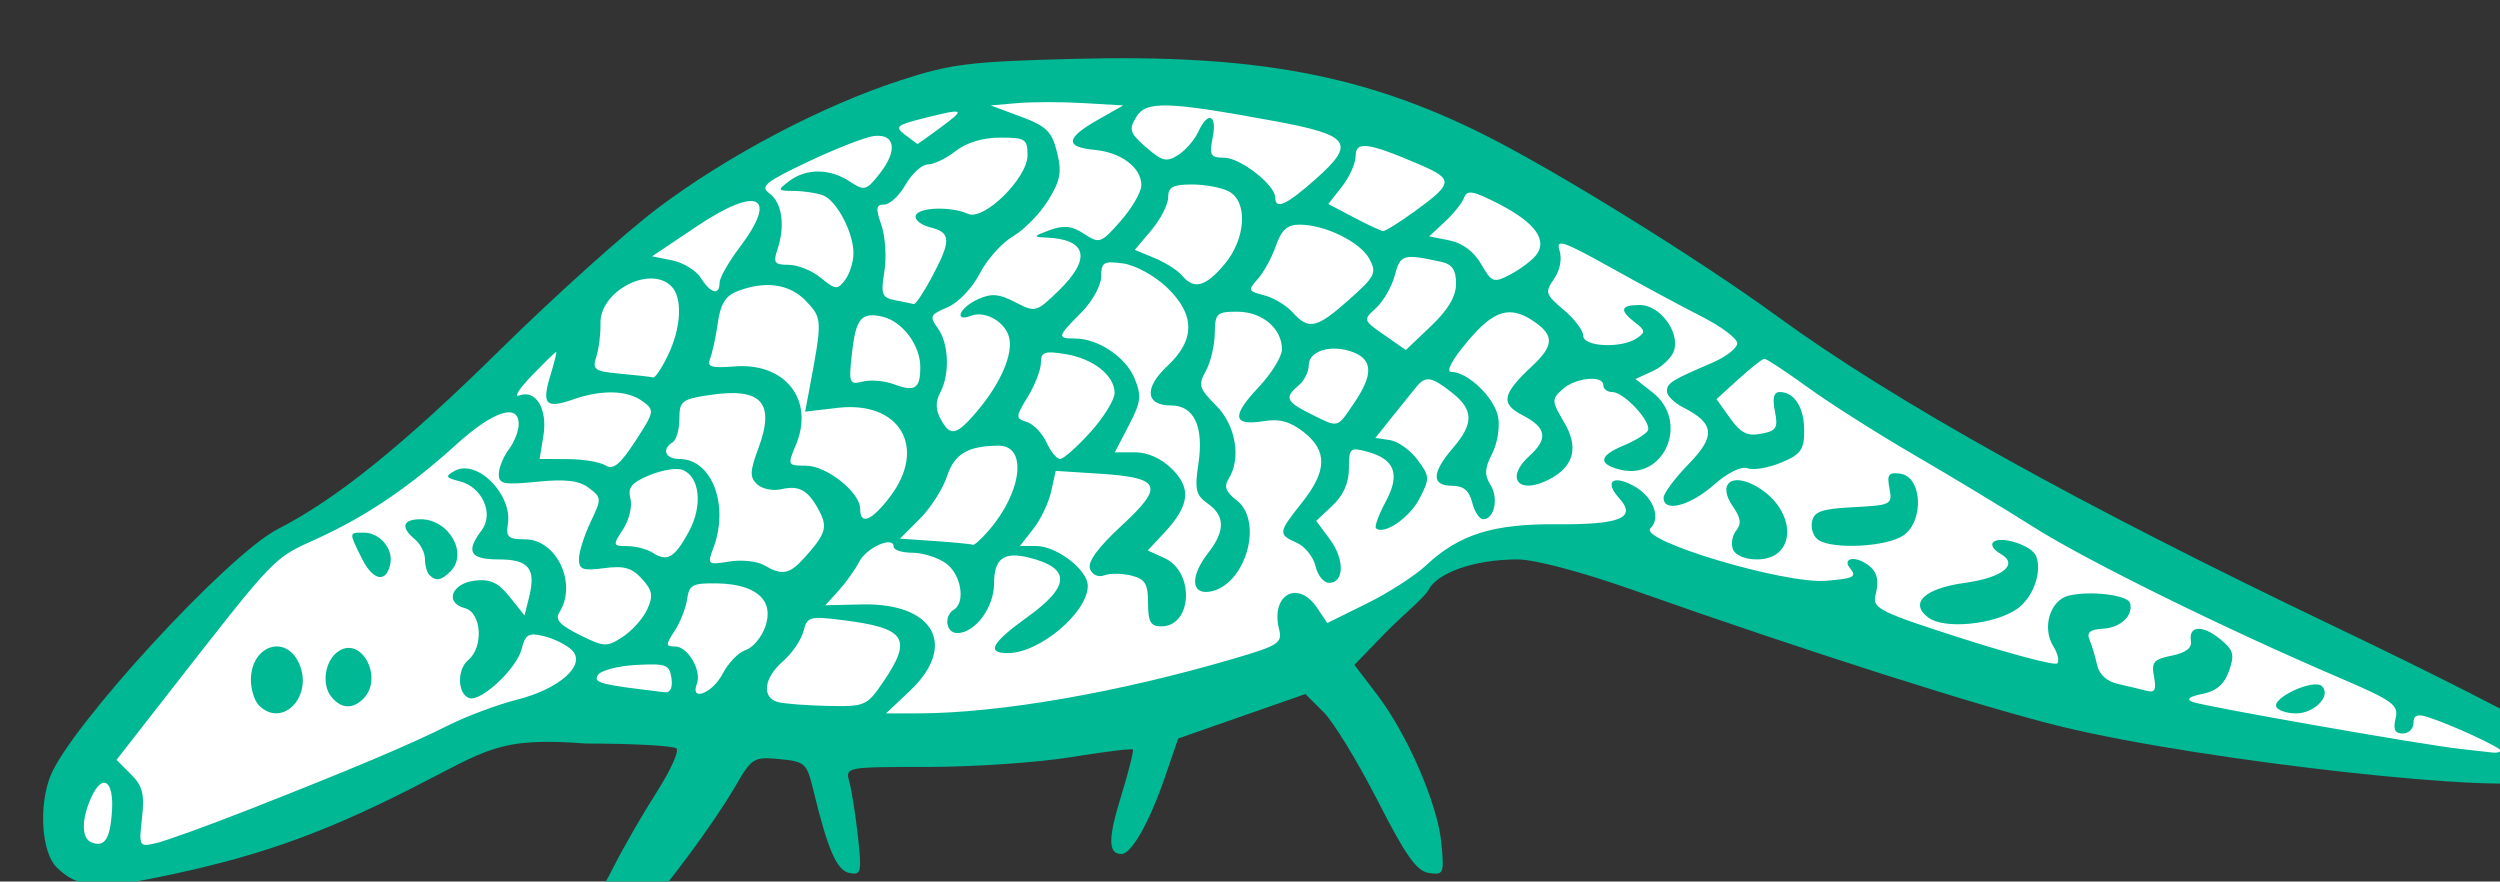 <?xml version="1.0" ?><svg height="110.456mm" viewBox="0 0 313.24 110.456" width="313.24mm" xmlns="http://www.w3.org/2000/svg">
    <rect x="0" y="0" width="313.24" height="110.456" fill="#333333" stroke="none"/>
    <path d="m 12992.305,17824.412 c 67.38,-78.972 67.902,-69.414 116.826,-107.333 48.924,-37.919 160.527,-146.192 205.446,-166.875 44.92,-20.683 184.902,-44.343 244.446,-26.324 59.545,18.02 232.607,119.555 286.232,154.81 53.625,35.255 289.017,142.431 298.941,151.676 9.924,9.245 -2.437,15.356 -28.379,13.162 -25.942,-2.194 -163.312,-23.19 -244.272,-44.187 -80.96,-20.996 -161.223,-61.736 -197.785,-61.892 -36.563,-0.157 -34.334,-0.133 -113.274,58.305 -66.591,49.295 -226.409,42.603 -275.159,32.418 -48.75,-10.185 -92.973,-5.014 -169.057,29.771 -76.085,34.786 -128.84,43.404 -134.585,16.766 -5.746,-26.637 10.62,-50.297 10.62,-50.297 z" fill="#FFFFFF" transform="translate(181.566,-169.29) matrix(0.265,0,0,0.265,-3612.808,-4462.998)"/>
    <path d="m 13212.357,17921.195 c -4.338,-2.197 -8.36,-6.448 -8.939,-9.452 -0.867,-4.496 1.386,-5.461 12.765,-5.461 13.484,0 14.026,-0.402 22.29,-16.62 4.658,-9.141 13.723,-24.825 20.145,-34.855 6.423,-10.029 10.625,-19.29 9.341,-20.579 -1.287,-1.286 -20.577,-2.338 -42.869,-2.338 -41.782,-3.203 -46.428,2.983 -82.837,21.401 -43.204,21.855 -73.506,32.456 -119.725,41.885 -28.335,5.779 -38.106,4.796 -47.704,-4.801 -6.984,-6.985 -8.516,-28.37 -3.059,-42.725 8.867,-23.319 83.892,-104.975 107.607,-117.117 27.853,-14.256 59.189,-39.534 105.335,-84.966 25.725,-25.325 59.201,-55.401 74.391,-66.839 32.974,-24.82 77.743,-48.401 114.678,-60.402 24.132,-7.84 32.656,-8.891 82.621,-10.172 85.074,-2.182 136.959,7.503 194.103,36.224 34.206,17.197 101.264,58.781 137.961,85.559 54.902,40.059 142.481,88.805 263.389,146.599 48.225,23.053 90.605,44.637 94.178,47.966 7.355,6.854 8.545,19.157 2.345,24.303 -9.458,7.849 -158.156,-8.55 -225.36,-24.856 -37.201,-9.027 -120.662,-35.626 -202.599,-64.57 -24.477,-8.647 -46.68,-14.54 -54.789,-14.54 -21.168,0 -38.136,6.65 -42.039,14.305 -1.885,3.697 -13.161,12.856 -20.948,20.908 l -14.163,14.642 10.577,13.855 c 14.469,18.956 28.745,51.837 30.523,70.31 1.404,14.559 1.114,15.263 -5.873,14.246 -5.781,-0.841 -10.969,-8.163 -24.303,-34.308 -9.326,-18.281 -20.813,-37.077 -25.527,-41.774 l -8.577,-8.535 -30.067,10.511 -30.069,10.515 -6.581,19.111 c -7.104,20.636 -15.573,35.498 -20.221,35.498 -6.39,0 -6.445,-7.158 -0.214,-27.324 3.587,-11.619 6.087,-21.559 5.555,-22.094 -0.532,-0.531 -13.729,1.105 -29.329,3.639 -15.596,2.53 -45.974,4.608 -67.506,4.614 -39.073,0.02 -39.144,0.02 -37.174,7.136 1.088,3.917 2.897,15.458 4.02,25.648 1.882,17.063 1.567,18.438 -3.981,17.378 -5.996,-1.145 -10.317,-11.095 -17.174,-39.532 -2.982,-12.372 -3.893,-13.196 -15.9,-14.34 -12.214,-1.166 -13.077,-0.627 -21.061,13.125 -9.974,17.182 -33.087,48.374 -46.398,62.615 -10.525,11.259 -22.77,13.321 -36.838,6.207 z m -211.311,-57.486 c 0.909,-14.367 -4.521,-17.939 -9.769,-6.427 -4.826,10.594 -4.721,19.611 0.248,21.433 6.123,2.246 8.685,-1.794 9.521,-15.006 z m 64.08,-0.35 c 49.125,-19.278 76.669,-30.902 94.969,-40.082 8.704,-4.369 23.313,-9.83 32.461,-12.138 20.264,-5.112 32.935,-16.559 25.924,-23.424 -2.512,-2.462 -8.424,-5.421 -13.137,-6.576 -7.373,-1.807 -8.855,-0.952 -10.633,6.133 -2.298,9.159 -19.183,24.954 -24.726,23.134 -5.599,-1.842 -5.952,-13.471 -0.547,-17.959 7.433,-6.168 6.38,-22.494 -1.581,-24.575 -9.712,-2.541 -6.282,-11.757 4.846,-13.028 7.206,-0.821 11.014,0.97 16.385,7.706 l 7,8.778 2.129,-8.49 c 3.426,-13.643 -0.05,-18.004 -14.278,-18.004 -13.682,0 -15.816,-3.618 -8.125,-13.768 5.935,-7.837 0.291,-20.49 -10.328,-23.156 -6.746,-1.693 -7.068,-2.341 -2.453,-4.924 10.52,-5.886 27.47,11.103 25.17,25.229 -0.981,6.033 0.263,7.123 8.138,7.123 14.974,0 24.816,20.975 16.214,34.563 -2.135,3.372 0.251,6.021 9.575,10.633 11.682,5.781 12.892,5.832 20.445,0.883 4.416,-2.893 9.615,-8.74 11.552,-12.995 2.906,-6.374 2.468,-8.901 -2.499,-14.389 -4.741,-5.241 -8.557,-6.32 -17.914,-5.062 -10.071,1.35 -11.888,0.688 -11.888,-4.33 0,-3.257 2.464,-11.092 5.477,-17.41 5.297,-11.106 5.271,-11.645 -0.79,-16.213 -4.638,-3.493 -11.01,-4.252 -24.473,-2.912 -15.882,1.58 -18.19,1.111 -18.101,-3.681 0.05,-3.02 2.193,-8.257 4.747,-11.636 2.558,-3.381 4.65,-8.723 4.65,-11.871 0,-10.188 -11.953,-6.311 -29.482,9.562 -22.519,20.395 -42.771,34.062 -66.312,44.748 -20.48,9.296 -18.753,7.493 -69.716,72.796 l -24.638,31.573 6.805,6.804 c 5.527,5.526 6.513,9.41 5.246,20.643 -1.531,13.584 -1.407,13.801 6.753,11.909 4.573,-1.062 23.982,-8.08 43.135,-15.594 z m 5.381,-49.513 c -2.091,-2.09 -3.8,-7.502 -3.8,-12.03 0,-16.198 16.366,-21.895 22.736,-7.913 7.034,15.439 -7.809,31.071 -18.936,19.943 z m 34.333,-3.941 c -4.986,-6.009 -3.092,-17.667 3.547,-21.826 10.96,-6.869 21.083,13.022 11.503,22.603 -5.068,5.068 -10.428,4.793 -15.05,-0.777 z m 14.414,-65.397 c -6.285,-12.594 -6.304,-12.336 0.883,-12.336 7.478,0 13.902,7.503 12.519,14.623 -1.814,9.353 -8.134,8.273 -13.402,-2.287 z m 31.871,7.713 c -1.161,-1.159 -2.11,-4.547 -2.11,-7.527 0,-2.976 -2.137,-7.189 -4.749,-9.356 -6.892,-5.72 -5.829,-9.497 2.676,-9.497 13.426,0 22.648,16.147 14.102,24.692 -4.304,4.304 -6.868,4.741 -9.919,1.688 z m 979.238,82.983 c 0,-1.545 -23.697,-12.446 -34.539,-15.889 -4.788,-1.518 -6.614,-0.728 -6.614,2.864 0,2.73 -2.291,4.963 -5.091,4.963 -3.684,0 -4.612,-1.971 -3.362,-7.123 1.561,-6.413 -1.164,-8.364 -27.355,-19.578 -53.8,-23.039 -118.999,-55.184 -143.779,-70.891 -13.528,-8.575 -38.842,-23.872 -56.253,-33.99 -17.412,-10.119 -40.134,-24.54 -50.492,-32.048 -10.359,-7.504 -19.618,-13.604 -20.578,-13.555 -0.956,0.04 -6.439,4.367 -12.179,9.587 l -10.44,9.497 6.399,8.982 c 5.009,7.04 8.195,8.64 14.706,7.396 7.234,-1.381 8.074,-2.761 6.496,-10.656 -1.239,-6.189 -0.532,-9.069 2.222,-9.069 7.011,0 11.633,7.232 11.633,18.205 0,9.098 -1.552,11.257 -10.902,15.165 -5.997,2.506 -13.115,3.706 -15.819,2.669 -2.963,-1.138 -9.371,2.022 -16.116,7.943 -11.304,9.927 -23.64,13.061 -23.64,6.009 0,-2.103 5.31,-9.261 11.802,-15.909 12.944,-13.256 12.357,-19.267 -2.617,-26.854 -4.18,-2.119 -7.605,-5.526 -7.605,-7.569 0,-3.901 2.082,-5.214 21.369,-13.471 6.528,-2.794 11.87,-6.943 11.87,-9.22 0,-2.278 -7.478,-7.931 -16.619,-12.563 -9.141,-4.632 -28.52,-15.067 -43.064,-23.187 -22.782,-12.715 -26.154,-13.836 -24.331,-8.095 1.258,3.962 0.19,9.402 -2.616,13.417 -4.392,6.272 -4.068,7.314 4.546,14.561 5.102,4.293 9.277,9.814 9.277,12.273 0,5.265 17.973,6.113 25.323,1.193 4.152,-2.778 4.053,-3.713 -0.791,-7.424 -7.621,-5.842 -6.942,-8.296 2.301,-8.296 9.361,0 18.891,12.738 16.105,21.522 -1.05,3.306 -5.587,7.684 -10.086,9.734 l -8.177,3.726 8.238,6.482 c 17.401,13.688 5.503,41.65 -15.48,36.383 -10.574,-2.654 -10.017,-6.574 1.627,-11.396 5.261,-2.18 10.397,-5.307 11.412,-6.95 2.299,-3.723 -11.077,-18.348 -16.781,-18.348 -2.307,0 -4.195,-1.424 -4.195,-3.166 0,-4.96 -13.15,-3.705 -19.279,1.84 -5.253,4.755 -5.216,5.536 0.751,15.651 6.94,11.76 4.724,20.662 -6.663,26.757 -14.689,7.861 -21.669,-0.125 -9.632,-11.007 8.813,-7.976 7.918,-13.265 -3.219,-19.023 -10.748,-5.558 -9.893,-10 4.512,-23.474 10.047,-9.4 10.32,-14.229 1.169,-20.637 -11.643,-8.155 -19.274,-5.935 -32.023,9.317 -7.339,8.782 -10.188,14.244 -7.426,14.244 7.713,0 20.32,12.138 22.06,21.241 0.918,4.796 -0.36,12.641 -2.84,17.434 -3.527,6.826 -3.698,10.006 -0.782,14.674 3.969,6.359 1.866,16.296 -3.451,16.296 -1.761,0 -4.097,-3.563 -5.19,-7.913 -1.427,-5.682 -4.121,-7.915 -9.557,-7.915 -9.749,0 -9.634,-6.115 0.339,-17.71 10.094,-11.737 9.99,-18.187 -0.423,-26.379 -9.678,-7.611 -12.367,-8.03 -16.812,-2.605 -1.783,2.178 -6.864,8.484 -11.292,14.014 l -8.046,10.056 6.89,1.023 c 3.792,0.563 9.663,4.75 13.051,9.306 5.827,7.835 5.879,8.822 0.942,18.364 -4.703,9.097 -16.909,17.411 -20.571,14.014 -0.796,-0.736 1.267,-6.376 4.581,-12.53 7.038,-13.067 4.362,-20.183 -8.92,-23.734 -7.899,-2.113 -8.464,-1.58 -8.464,7.989 0,6.781 -2.619,12.716 -7.728,17.516 l -7.731,7.261 6.453,8.727 c 7.052,9.535 6.841,20.591 -0.391,20.591 -2.51,0 -5.384,-3.563 -6.391,-7.916 -1.007,-4.353 -4.989,-9.319 -8.849,-11.039 -8.98,-3.998 -8.885,-4.737 2.478,-19.033 11.851,-14.911 12.076,-24.422 0.793,-33.297 -6.362,-5.005 -11.458,-6.399 -18.936,-5.185 -14.623,2.372 -15.369,-2.275 -2.543,-15.869 6.154,-6.525 11.19,-14.661 11.19,-18.078 0,-9.884 -9.367,-17.792 -21.069,-17.792 -9.812,0 -10.597,0.754 -10.701,10.287 -0.08,5.659 -1.961,13.623 -4.22,17.695 -3.696,6.662 -3.206,8.31 4.861,16.377 9.348,9.348 11.997,25.141 5.838,34.78 -2.22,3.472 -1.213,6.138 3.742,9.911 13.231,10.076 4.152,40.815 -12.8,43.334 -8.772,1.306 -9.001,-7.521 -0.475,-18.421 8.014,-10.245 7.938,-17.511 -0.243,-23.239 -5.639,-3.951 -6.271,-6.624 -4.444,-18.811 2.644,-17.625 -2.032,-27.595 -12.936,-27.595 -12.123,0 -12.878,-8.245 -1.709,-18.677 13.302,-12.426 13.158,-24.415 -0.454,-37.321 -5.707,-5.414 -14.867,-10.378 -20.575,-11.154 -9.143,-1.239 -10.29,-0.546 -10.29,6.215 0,4.232 -4.212,11.819 -9.497,17.105 -11.258,11.259 -11.485,12.175 -3.008,12.175 10.969,0 24.075,8.714 28.243,18.775 3.458,8.346 3.114,11.218 -2.668,22.311 l -6.636,12.731 h 9.59 c 6.025,0 12.549,2.961 17.557,7.967 9.219,9.219 8.165,17.326 -3.936,30.27 l -7.632,8.165 7.9,3.6 c 14.416,6.567 13.193,32.305 -1.534,32.305 -4.991,0 -6.218,-2.178 -6.218,-11.02 0,-9.111 -1.371,-11.364 -7.909,-13.005 -4.346,-1.09 -10.1,-1.141 -12.783,-0.124 -2.827,1.086 -5.665,-0.19 -6.756,-3.036 -1.254,-3.264 3.765,-10.127 15.005,-20.513 20.365,-18.823 18.656,-22.644 -10.981,-24.529 l -20.241,-1.288 -2.129,9.696 c -1.17,5.332 -4.984,13.324 -8.471,17.759 l -6.342,8.063 h 7.717 c 9.726,0 24.399,11.303 24.399,18.797 0,12.628 -22.833,31.852 -37.831,31.852 -10.33,0 -7.657,-4.898 9.34,-17.109 20.38,-14.643 20.531,-23.198 0.485,-28.12 -11.745,-2.882 -16.314,0.57 -16.314,12.329 0,11.338 -8.977,23.404 -17.41,23.404 -5.323,0 -6.475,-8.059 -1.583,-11.082 5.705,-3.524 3.344,-16.925 -3.87,-21.979 -3.871,-2.71 -10.993,-4.927 -15.829,-4.927 -4.836,0 -8.792,-1.291 -8.792,-2.872 0,-5.267 -12.816,0.402 -16.325,7.223 -1.903,3.7 -6.28,9.828 -9.728,13.615 l -6.265,6.888 17.32,-0.407 c 34.122,-0.798 45.373,19.469 22.686,40.866 l -11.304,10.662 15.261,-0.02 c 38.335,-0.08 94.444,-9.796 149.223,-25.879 21.16,-6.21 23.007,-7.418 21.371,-13.938 -4.098,-16.325 8.952,-23.578 18.023,-10.015 l 4.762,7.122 18.573,-9.152 c 10.217,-5.034 22.848,-13.153 28.071,-18.043 15.701,-14.698 31.64,-19.733 61.73,-19.509 30.302,0.238 38.082,-3.01 29.645,-12.333 -7.042,-7.784 -3.172,-11.177 6.712,-5.883 9.242,4.946 13.279,14.974 8.101,20.128 -5.8,5.771 63.399,26.439 83.074,24.814 13.327,-1.103 14.661,-1.855 11.081,-6.228 -3.073,-3.751 1.364,-6.066 8.096,-1.685 6.446,4.196 5.232,10.161 4.084,14.942 -1.442,6.007 2.366,7.884 41.221,20.317 23.542,7.535 43.695,12.811 44.78,11.729 1.085,-1.086 0.214,-4.776 -1.916,-8.199 -5.402,-8.65 -1.472,-21.644 7.206,-23.821 9.941,-2.494 27.892,-0.379 29.075,3.427 1.811,5.831 -4.338,11.692 -12.778,12.18 -6.128,0.353 -7.821,1.75 -6.337,5.23 1.111,2.612 2.721,7.97 3.573,11.903 0.978,4.519 4.622,7.838 9.882,9.001 4.58,1.014 10.631,2.459 13.445,3.211 3.979,1.064 4.776,-0.408 3.587,-6.632 -1.32,-6.897 -0.166,-8.269 8.384,-9.978 6.486,-1.299 9.622,-3.645 9.077,-6.791 -1.288,-7.376 5.282,-7.93 13.656,-1.149 6.5,5.264 7.101,7.344 4.366,15.121 -2.237,6.359 -5.949,9.579 -12.599,10.915 -6.281,1.263 -7.843,2.524 -4.679,3.777 5.315,2.109 109.365,20.379 126.626,22.233 6.095,0.655 12.861,1.419 15.036,1.696 2.177,0.282 3.958,-0.14 3.958,-0.925 z m -105.896,-20.477 c -2.663,-4.312 17.717,-13.718 21.508,-9.927 4.504,4.505 -3.525,12.845 -12.364,12.845 -4.037,0 -8.152,-1.313 -9.144,-2.918 z m -164.645,-42.395 c -9.151,-6.855 -1.851,-13.784 17.291,-16.416 17.985,-2.475 25.7,-8.783 16.822,-13.753 -3.13,-1.752 -4.7,-4.173 -3.488,-5.385 3.435,-3.438 18.391,1.387 20.383,6.574 2.953,7.703 -1.693,20.088 -9.441,25.165 -11.113,7.281 -34.122,9.395 -41.567,3.815 z m -92.377,-32.286 c -1.012,-2.635 -0.295,-6.648 1.59,-8.921 2.515,-3.029 2.09,-6.047 -1.593,-11.306 -7.35,-10.495 -0.892,-16.23 10.855,-9.644 19.498,10.93 19.82,34.659 0.47,34.659 -5.546,0 -10.248,-1.987 -11.322,-4.788 z m 40.504,-4.345 c -2.348,-1.487 -3.758,-5.383 -3.136,-8.657 0.93,-4.877 4.474,-6.125 19.642,-6.912 17.847,-0.923 18.454,-1.241 16.996,-8.872 -1.265,-6.621 -0.417,-7.757 5.203,-6.954 10.252,1.463 11.278,22.255 1.437,29.149 -7.686,5.382 -32.962,6.796 -40.142,2.246 z m -442.202,66.963 c 13.957,-20.538 10.702,-25.407 -19.488,-29.168 -15.359,-1.911 -16.561,-1.563 -18.286,5.316 -1.019,4.051 -5.373,10.427 -9.681,14.172 -9.121,7.932 -10.225,17.239 -2.29,19.315 3.048,0.795 13.68,1.611 23.628,1.812 17.5,0.358 18.35,-0.02 26.117,-11.447 z m -100.174,-1.64 c -0.912,-6.423 -2.545,-7.042 -16.676,-6.29 -8.617,0.455 -16.77,2.592 -18.116,4.748 -2.313,3.697 0.781,4.497 31.627,8.169 2.618,0.312 3.799,-2.16 3.165,-6.627 z m 24.198,-2.149 c 2.635,-5.102 7.541,-10.144 10.895,-11.21 3.355,-1.063 7.532,-6.035 9.277,-11.043 4.311,-12.364 -4.155,-20.066 -22.463,-20.437 -11.893,-0.24 -13.545,0.605 -14.507,7.413 -0.595,4.223 -3.253,10.99 -5.905,15.036 -4.34,6.626 -4.322,7.355 0.19,7.355 6.051,0 12.715,11.408 10.316,17.656 -3.331,8.682 7.422,4.476 12.204,-4.77 z m 38.662,-54.831 c 10.052,-11.163 11.081,-14.4 7.028,-22.095 -5.171,-9.818 -9.483,-12.299 -17.931,-10.312 -3.946,0.929 -9.095,-0.1 -11.444,-2.295 -3.573,-3.338 -3.48,-6.105 0.571,-17.03 8.057,-21.743 1.495,-28.889 -23.142,-25.196 -13.049,1.959 -14.205,2.872 -14.205,11.247 0,5.015 -1.425,9.998 -3.168,11.073 -5.351,3.308 -3.508,7.913 3.168,7.913 15.43,0 23.728,21.956 15.992,42.305 -2.888,7.6 -2.606,7.833 7.558,6.182 5.808,-0.942 13.213,-0.165 16.455,1.712 8.653,5.027 11.989,4.417 19.118,-3.504 z m -54.672,-12.274 c 6.689,-12.257 5.26,-26.113 -3.019,-29.29 -2.724,-1.047 -9.756,0.1 -15.625,2.559 -8.453,3.531 -10.317,5.83 -8.953,11.043 0.947,3.62 -0.613,10.145 -3.467,14.502 -5.012,7.648 -4.943,7.921 2.006,7.968 3.959,0.02 9.332,1.429 11.943,3.115 6.922,4.468 10.359,2.481 17.115,-9.897 z m 141.624,-0.389 c 15.962,-18.281 18.635,-40.404 4.871,-40.319 -14.614,0.1 -20.898,3.833 -24.433,14.54 -1.949,5.912 -7.742,14.944 -12.873,20.075 l -9.326,9.327 16.695,1.163 c 9.184,0.639 17.18,1.429 17.772,1.75 0.591,0.324 3.872,-2.618 7.294,-6.536 z m -46.519,-16.127 c 17.764,-23.29 4.706,-45.519 -24.716,-42.079 l -15.38,1.799 1.914,-10.18 c 6.254,-33.242 6.232,-33.897 -1.346,-41.961 -7.719,-8.218 -19.153,-9.935 -32.464,-4.873 -5.73,2.18 -8.104,5.98 -9.392,15.036 -0.947,6.667 -2.593,14.27 -3.661,16.895 -1.586,3.903 0.534,4.58 11.595,3.699 24.009,-1.909 37.891,15.908 28.955,37.162 -4.022,9.563 -3.922,9.765 4.776,9.765 9.797,0 25.635,12.62 25.635,20.426 0,7.872 5.404,5.691 14.084,-5.689 z m -116.952,-45.191 c -7.227,-5.286 -19.305,-5.592 -32.945,-0.839 -12.856,4.483 -14.86,2.325 -10.634,-11.445 1.87,-6.095 3.101,-11.079 2.735,-11.079 -0.366,0 -5.575,5.074 -11.574,11.272 -5.999,6.202 -8.646,10.411 -5.877,9.355 7.819,-2.986 13.448,6.378 11.404,18.97 l -1.795,11.052 13.255,0.06 c 7.292,0.02 15.357,1.377 17.926,3.001 3.58,2.265 6.861,-0.419 14.074,-11.509 9.076,-13.95 9.198,-14.612 3.431,-18.826 z m 211.715,14.616 c 6.296,-6.969 11.446,-15.296 11.446,-18.503 0,-8.353 -10.041,-16.281 -23.348,-18.443 -9.777,-1.586 -11.475,-0.981 -11.485,4.094 0,3.274 -2.789,10.508 -6.184,16.075 -5.884,9.652 -5.905,10.207 -0.468,11.934 3.136,0.994 7.313,5.341 9.281,9.662 1.968,4.318 4.867,7.851 6.444,7.851 1.576,0 8.017,-5.701 14.314,-12.67 z m -53.254,-10.279 c 10.895,-12.93 16.852,-26.824 14.825,-34.581 -1.94,-7.415 -11.314,-12.727 -17.957,-10.18 -8.338,3.201 -5.542,-3.825 3.091,-7.757 6.482,-2.956 9.973,-2.692 17.774,1.341 9.525,4.928 9.908,4.828 20.423,-5.364 15.82,-15.333 13.58,-24.506 -6.161,-25.224 -5.924,-0.215 -5.658,-0.691 1.942,-3.465 6.788,-2.476 10.542,-2.078 16.37,1.743 7.256,4.753 7.964,4.504 17.31,-6.142 5.362,-6.108 9.747,-13.681 9.747,-16.832 0,-8.383 -9.502,-15.565 -22.161,-16.752 -14.096,-1.322 -13.626,-5.577 1.562,-14.188 l 12.028,-6.819 -18.666,-1.095 c -10.266,-0.603 -24.364,-0.605 -31.328,0 l -12.662,1.09 14.246,5.318 c 12.11,4.521 14.67,7.031 17.091,16.763 2.361,9.485 1.641,13.401 -4.188,22.833 -3.871,6.263 -11.341,13.897 -16.602,16.967 -5.262,3.07 -12.363,11.027 -15.778,17.682 -3.513,6.845 -10.128,13.747 -15.225,15.891 -8.189,3.443 -8.609,4.35 -4.568,9.872 5.234,7.164 5.797,21.76 1.17,30.408 -2.274,4.249 -2.241,8.057 0.125,12.454 4.632,8.657 7.518,8.009 17.603,-3.957 z m 177.872,-3.382 c 9.151,-13.445 9.018,-20.588 -0.451,-24.19 -10.164,-3.863 -20.916,-0.683 -20.916,6.186 0,3.064 -2.138,7.348 -4.749,9.514 -6.841,5.678 -5.996,7.726 5.539,13.468 13.521,6.728 12.426,6.994 20.577,-4.978 z m -205.046,-17.383 c -0.1,-10.228 -8.458,-21.316 -17.78,-23.538 -10.057,-2.398 -12.717,0.778 -14.537,17.356 -1.55,14.115 -1.247,14.898 5.156,13.291 3.742,-0.941 10.333,-0.378 14.645,1.249 10.085,3.806 12.605,2.122 12.516,-8.358 z m -119.226,-5.46 c 6.246,-13.1 6.909,-27.126 1.536,-32.5 -10.148,-10.144 -33.949,2.387 -33.517,17.649 0.143,4.763 -0.741,11.771 -1.949,15.577 -1.992,6.275 -0.933,7.03 11.413,8.137 7.483,0.668 14.411,1.467 15.394,1.77 0.983,0.306 4.188,-4.48 7.123,-10.633 z m 372.548,-33.715 c 0,-6.548 -1.817,-9.19 -7.123,-10.346 -17.878,-3.902 -19.198,-3.511 -21.843,6.439 -1.427,5.365 -5.415,12.308 -8.863,15.428 -6.199,5.609 -6.157,5.75 3.91,12.758 l 10.177,7.087 11.87,-11.284 c 8.163,-7.758 11.872,-14.034 11.872,-20.082 z m -50.595,7.57 c 12.339,-10.95 13.189,-12.647 9.649,-19.262 -4.279,-7.995 -21.026,-16.215 -33.035,-16.215 -5.815,0 -8.567,2.472 -11.222,10.081 -1.932,5.547 -5.792,12.602 -8.578,15.68 -4.703,5.197 -4.489,5.741 2.973,7.615 4.419,1.109 10.5,4.736 13.508,8.062 7.689,8.497 11.327,7.686 26.705,-5.961 z m -197.101,-10.942 c 9.097,-17.177 8.951,-20.785 -0.944,-23.27 -4.429,-1.112 -7.497,-3.631 -6.821,-5.6 1.349,-3.922 16.615,-4.392 24.747,-0.762 7.519,3.359 28.113,-16.95 28.113,-27.724 0,-7.642 -1.072,-8.333 -12.953,-8.333 -8.163,0 -15.934,2.343 -21.005,6.332 -4.426,3.483 -10.349,6.338 -13.161,6.351 -2.814,0 -7.54,4.286 -10.506,9.497 -2.965,5.211 -7.521,9.477 -10.124,9.477 -3.902,0 -4.14,1.697 -1.355,9.682 1.857,5.328 2.494,15.2 1.415,21.941 -1.748,10.941 -1.195,12.404 5.166,13.629 3.918,0.751 7.84,1.564 8.714,1.802 0.874,0.237 4.794,-5.623 8.714,-13.022 z m -100.523,2.937 c 0,-2.303 4.233,-9.781 9.409,-16.619 18.685,-24.697 8.819,-29.509 -20.361,-9.932 l -20.962,14.063 9.536,1.909 c 5.247,1.051 11.347,4.801 13.555,8.336 4.579,7.332 8.823,8.412 8.823,2.243 z m 63.31,-13.987 c 0,-9.806 -7.922,-24.867 -14.384,-27.347 -2.819,-1.08 -8.928,-2.011 -13.571,-2.066 -8.111,-0.1 -8.204,-0.287 -2.303,-4.748 7.942,-6.01 19.055,-5.915 28.447,0.239 7.047,4.618 7.843,4.41 14.255,-3.744 8.502,-10.81 7.305,-18.844 -2.643,-17.737 -4.045,0.451 -18.025,5.881 -31.066,12.07 -20.706,9.827 -23.032,11.752 -18.338,15.185 5.887,4.305 7.4,15.417 3.615,26.535 -2.079,6.111 -1.319,7.123 5.352,7.123 4.278,0 11.14,2.778 15.25,6.174 6.873,5.678 7.791,5.756 11.432,0.977 2.175,-2.859 3.954,-8.557 3.954,-12.661 z m 175.414,5.265 c 10.153,-12.065 11.207,-29.579 2.073,-34.467 -3.37,-1.801 -11.204,-3.275 -17.413,-3.275 -9.026,0 -11.287,1.217 -11.287,6.087 0,3.347 -3.547,10.304 -7.882,15.456 l -7.884,9.368 9.36,3.878 c 5.149,2.133 11.007,5.861 13.02,8.287 5.618,6.767 11.048,5.32 20.013,-5.334 z m 147.143,-4.093 c 5.906,-7.118 -0.05,-15.505 -17.323,-24.414 -12.084,-6.23 -15.145,-6.812 -16.455,-3.125 -0.889,2.491 -4.981,7.652 -9.101,11.47 l -7.489,6.94 9.64,1.928 c 6.131,1.227 11.582,5.308 14.968,11.206 4.992,8.703 5.835,9.013 13.568,5.012 4.535,-2.343 10.022,-6.402 12.192,-9.017 z m -57.433,-20.779 c 18.627,-13.491 18.812,-15.324 2.284,-22.408 -24.219,-10.381 -29.983,-11.13 -29.983,-3.897 0,3.435 -2.903,9.939 -6.452,14.45 l -6.453,8.204 11.992,6.328 c 6.596,3.484 12.848,6.394 13.892,6.47 1.045,0.08 7.669,-4.038 14.72,-9.147 z m -46.542,-15.468 c 19.148,-16.992 16.436,-20.768 -19.695,-27.411 -50.746,-9.333 -60.549,-9.611 -65.217,-1.856 -3.568,5.929 -3.02,7.588 4.749,14.335 7.58,6.583 9.653,7.076 15.117,3.583 3.482,-2.225 7.737,-7.121 9.455,-10.879 4.595,-10.048 9.045,-8.317 6.849,2.664 -1.677,8.378 -1.031,9.497 5.472,9.497 7.576,0 24.125,12.925 24.125,18.844 0,5.947 5.279,3.528 19.145,-8.777 z m -177.426,-24.314 c 12.154,-8.964 11.51,-9.308 -8.163,-4.353 -12.759,3.212 -13.588,3.973 -8.526,7.814 3.085,2.338 5.689,4.3 5.784,4.353 0.1,0.04 5.005,-3.458 10.905,-7.814 z" fill="#00B894" transform="translate(181.566,-169.29) matrix(0.265,0,0,0.265,-3612.808,-4462.998)"/>
</svg>